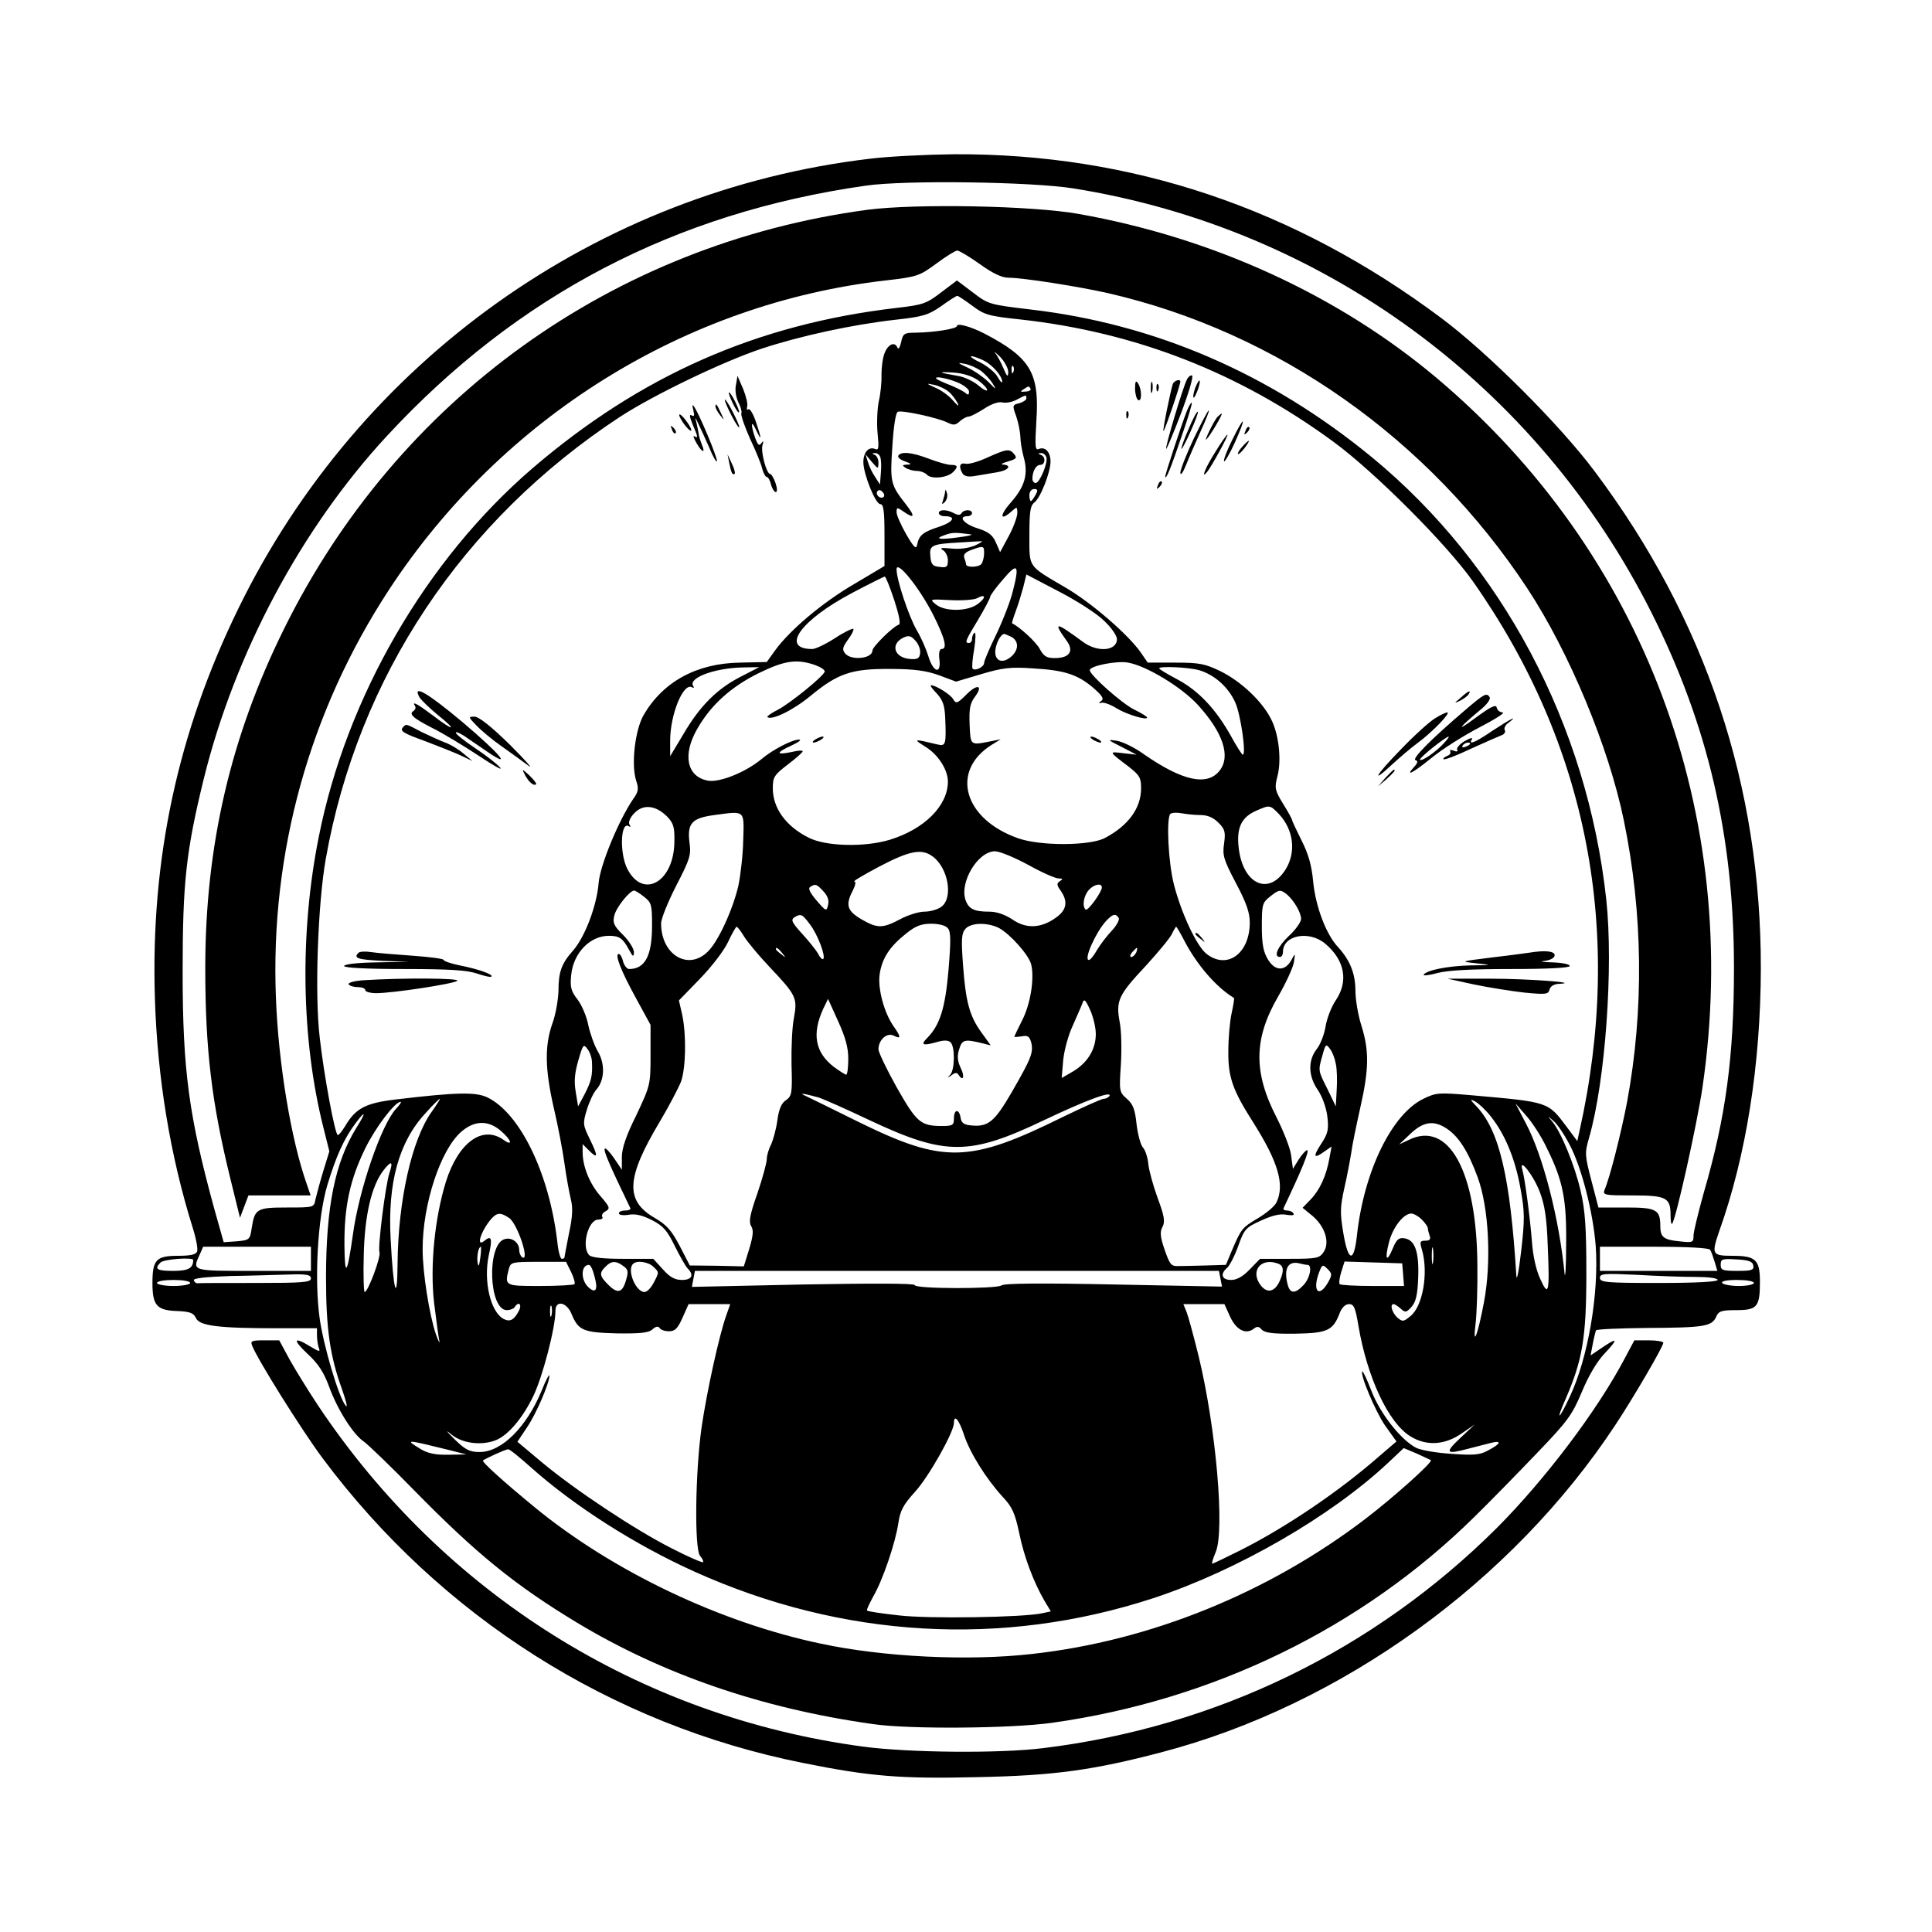 <svg version="1.0" xmlns="http://www.w3.org/2000/svg"
 width="640pt" height="640pt" viewBox="0 0 640 640"
 preserveAspectRatio="xMidYMid meet">

<g transform="translate(0,640) scale(0.1,-0.1)"
fill="#000000" stroke="none">
<path d="M2880 5874 c-901 -107 -1689 -668 -2090 -1489 -201 -411 -291 -830
-277 -1289 8 -266 51 -526 126 -765 11 -35 17 -69 14 -77 -4 -10 -23 -14 -63
-14 -73 0 -85 -13 -85 -91 0 -74 15 -90 83 -92 41 -2 53 -6 61 -23 11 -26 74
-34 267 -34 l134 0 0 -24 c0 -13 3 -32 6 -41 6 -14 1 -13 -27 4 -57 35 -61 24
-10 -24 36 -33 54 -62 71 -108 28 -77 80 -159 116 -183 15 -11 90 -83 166
-161 206 -210 334 -314 539 -438 284 -171 610 -284 979 -336 119 -18 460 -15
595 4 535 75 1027 315 1400 683 50 49 142 143 205 209 104 108 118 128 150
204 22 53 50 101 76 128 46 49 43 54 -10 18 l-37 -25 7 37 c4 21 9 41 11 46 2
4 79 7 171 8 187 1 213 5 227 37 8 19 18 22 67 22 69 0 78 11 78 94 0 73 -14
86 -91 86 -68 0 -70 5 -44 81 90 252 137 553 138 869 1 607 -182 1157 -550
1648 -115 154 -354 393 -508 508 -488 365 -1028 546 -1615 543 -91 -1 -217 -7
-280 -15z m675 -98 c828 -132 1538 -654 1916 -1406 187 -372 273 -742 273
-1175 0 -296 -27 -495 -100 -746 -18 -65 -34 -129 -34 -142 0 -23 -2 -24 -47
-19 -52 5 -63 14 -63 50 0 55 -13 62 -113 62 l-92 0 -23 88 c-22 85 -23 91 -8
143 54 187 81 566 57 789 -63 579 -345 1110 -776 1465 -337 277 -718 442
-1133 490 -134 16 -138 17 -189 56 l-53 40 -53 -40 c-48 -37 -60 -41 -147 -51
-463 -54 -848 -224 -1207 -532 -351 -302 -615 -756 -707 -1220 -64 -319 -58
-672 15 -962 l20 -80 -20 -65 c-11 -36 -22 -78 -26 -94 -5 -27 -5 -27 -94 -27
-100 0 -107 -4 -117 -67 -6 -40 -7 -41 -50 -45 l-43 -3 -31 110 c-84 307 -105
458 -105 785 0 296 11 399 70 640 103 417 323 829 606 1135 432 467 955 740
1587 830 131 19 548 13 687 -9z m-334 -389 c40 -30 54 -34 157 -45 383 -42
727 -176 1040 -406 135 -99 375 -339 462 -463 380 -541 500 -1161 352 -1821
l-7 -32 -35 47 c-63 84 -58 82 -317 105 -107 9 -115 9 -158 -12 -105 -51 -197
-241 -220 -453 -10 -91 -29 -88 -45 8 -11 65 -11 85 3 148 9 39 19 92 23 117
3 25 17 92 30 150 29 128 30 189 4 272 -11 34 -20 87 -20 116 0 57 -18 101
-57 144 -40 42 -75 135 -83 218 -5 54 -16 92 -39 137 -17 34 -31 64 -31 67 0
3 -13 27 -30 54 -27 44 -28 52 -19 88 15 53 6 142 -21 193 -30 59 -99 124
-168 158 -50 24 -68 28 -149 28 l-91 0 -22 32 c-41 60 -165 167 -251 217 -126
74 -119 64 -119 174 0 76 3 97 16 107 20 14 54 100 54 136 0 31 -17 50 -38 42
-13 -6 -14 6 -9 91 11 161 -19 211 -172 291 -45 23 -91 36 -91 25 0 -9 -73
-21 -136 -22 -39 0 -43 -3 -49 -32 -4 -17 -9 -25 -12 -18 -8 21 -30 13 -42
-16 -7 -16 -11 -49 -11 -73 1 -24 -3 -64 -9 -89 -5 -25 -7 -72 -4 -104 5 -51
4 -59 -9 -53 -21 8 -38 -12 -38 -44 0 -39 40 -139 56 -139 11 0 14 -23 14
-103 l0 -102 -101 -60 c-106 -62 -212 -152 -261 -219 l-28 -39 -88 -2 c-143
-2 -254 -62 -319 -172 -30 -51 -43 -169 -25 -221 8 -24 7 -35 -10 -58 -49 -72
-110 -220 -115 -279 -6 -75 -45 -178 -84 -223 -39 -44 -49 -71 -49 -135 -1
-29 -9 -77 -20 -107 -26 -74 -25 -150 4 -278 14 -59 30 -143 36 -187 6 -44 16
-97 21 -118 7 -27 6 -57 -6 -112 -8 -41 -15 -77 -15 -80 0 -3 -4 -5 -9 -5 -5
0 -12 26 -15 58 -27 227 -124 425 -232 477 -39 18 -100 17 -302 -7 -101 -12
-134 -29 -169 -89 -10 -16 -20 -29 -24 -29 -9 0 -46 198 -60 324 -17 143 -6
442 20 590 107 604 452 1122 976 1466 111 72 339 182 468 225 127 42 301 80
445 96 91 10 108 16 150 45 26 19 50 34 53 34 3 0 26 -15 50 -33z m119 -220
c-1 -18 -4 -15 -16 13 -8 19 -20 42 -27 50 -7 9 0 3 16 -12 15 -16 27 -38 27
-51z m-80 38 c29 -15 60 -51 60 -70 -1 -5 -7 2 -15 16 -8 15 -34 36 -57 48
-24 11 -37 21 -30 21 7 0 26 -7 42 -15z m-11 -33 c13 -10 31 -29 39 -42 14
-22 12 -22 -13 4 -15 15 -46 37 -69 48 -35 16 -36 18 -11 13 17 -3 41 -14 54
-23z m108 -4 c-3 -8 -6 -5 -6 6 -1 11 2 17 5 13 3 -3 4 -12 1 -19z m-118 -27
c17 -12 31 -27 31 -33 0 -5 -14 2 -30 16 -17 14 -47 28 -68 31 -64 11 -69 14
-16 11 33 -2 62 -11 83 -25z m-69 -7 c22 -9 40 -23 40 -31 0 -12 -3 -13 -14
-3 -8 6 -36 20 -63 30 -31 13 -40 19 -26 20 13 0 41 -7 63 -16z m-27 -32 c11
-9 23 -26 29 -37 6 -13 1 -10 -14 7 -12 15 -39 35 -58 43 -33 15 -34 16 -5 10
17 -4 38 -14 48 -23z m271 10 c2 -4 -5 -9 -17 -9 -17 -2 -19 0 -7 7 18 12 18
12 24 2z m-14 -32 c0 -5 -11 -12 -24 -16 -22 -5 -23 -7 -10 -42 7 -20 13 -50
14 -67 0 -16 5 -47 11 -69 16 -56 4 -98 -42 -150 -39 -44 -37 -65 3 -29 17 15
18 15 18 -8 -1 -13 -13 -47 -29 -76 l-28 -52 -14 32 c-11 25 -24 35 -61 47
-45 14 -66 40 -33 40 8 0 15 5 15 10 0 13 -27 13 -35 0 -4 -7 -12 -7 -25 0
-24 13 -50 13 -50 0 0 -5 9 -10 19 -10 40 0 30 -19 -18 -35 -53 -17 -67 -28
-73 -60 -3 -16 -11 -8 -36 35 -17 30 -32 63 -32 73 0 17 2 17 22 3 37 -26 41
-18 10 22 -52 66 -54 74 -46 193 4 65 11 112 18 115 15 6 137 -21 165 -36 19
-9 26 -9 40 4 10 9 23 16 30 16 6 0 29 12 51 26 24 16 48 24 60 21 12 -3 33 1
48 9 32 17 32 17 32 4z m-484 -194 c3 -8 4 -31 2 -52 l-3 -39 -16 25 c-10 14
-20 36 -24 50 l-8 25 21 -25 c21 -24 21 -25 22 -3 0 12 -6 24 -12 26 -10 4
-10 6 0 6 7 1 15 -5 18 -13z m550 0 c7 -17 -22 -86 -35 -86 -6 0 -11 6 -11 14
0 25 12 46 26 46 17 0 19 27 2 33 -10 4 -10 6 0 6 7 1 15 -5 18 -13z m-539
-132 c-9 -9 -28 6 -21 18 4 6 10 6 17 -1 6 -6 8 -13 4 -17z m503 6 c-6 -11
-13 -20 -15 -20 -3 0 -5 9 -5 20 0 11 7 20 15 20 13 0 14 -4 5 -20z m-215
-130 c11 -1 -7 -6 -40 -10 -65 -9 -82 -5 -44 8 22 8 32 9 84 2z m15 -37 c-22
-9 -51 -13 -79 -10 -32 3 -40 2 -28 -5 9 -5 17 -20 17 -34 0 -22 -4 -25 -27
-22 -23 2 -29 8 -31 35 -4 37 4 41 98 46 30 2 62 4 70 4 8 1 -1 -5 -20 -14z
m30 -25 c0 -13 -4 -28 -8 -35 -8 -13 -52 -14 -52 -2 0 4 -3 14 -6 22 -3 10 4
18 23 25 41 15 43 14 43 -10z m-168 -206 c39 -78 47 -112 27 -112 -7 0 -10
-14 -7 -35 6 -51 -21 -42 -37 12 -7 23 -24 62 -38 85 -27 47 -67 167 -67 202
0 33 76 -61 122 -152z m263 79 c-8 -33 -33 -97 -55 -143 -22 -45 -40 -87 -40
-94 0 -13 -29 -28 -38 -19 -3 2 -1 31 5 64 5 33 6 58 1 55 -4 -3 -8 -12 -8
-20 0 -8 -4 -14 -10 -14 -15 0 -13 6 30 77 22 37 40 71 40 76 0 4 19 31 43 58
48 57 55 49 32 -40z m302 -97 c24 -22 43 -50 43 -61 0 -40 -65 -45 -113 -9
-91 67 -100 68 -54 4 26 -35 10 -58 -39 -58 -27 0 -36 6 -49 29 -11 23 -67 74
-92 86 -2 1 4 19 12 41 8 21 19 58 25 80 l10 41 107 -56 c60 -31 127 -74 150
-97z m-695 69 c16 -49 22 -79 16 -82 -21 -7 -88 -74 -88 -86 0 -27 -70 -34
-90 -10 -11 13 -9 21 9 46 13 17 20 33 18 36 -3 2 -31 -11 -61 -31 -31 -20
-65 -36 -75 -36 -108 0 -39 96 134 187 55 29 103 53 106 53 3 0 17 -35 31 -77z
m278 -13 c-33 -26 -110 -27 -140 -2 -21 17 -21 18 48 14 38 -2 78 1 88 6 29
16 32 3 4 -18z m-192 -164 c-2 -17 -9 -21 -33 -19 -53 4 -67 49 -22 71 18 8
25 6 40 -11 10 -11 17 -30 15 -41z m303 54 c24 -14 24 -42 0 -64 -29 -26 -56
-17 -54 18 2 25 18 56 30 56 2 0 13 -5 24 -10z m-651 -93 c19 -7 33 -16 32
-22 -6 -17 -115 -105 -155 -126 -22 -11 -37 -22 -35 -24 13 -13 85 22 142 69
92 76 137 91 266 90 80 0 119 -6 161 -21 l56 -21 84 25 c70 21 98 24 169 19
106 -6 149 -20 201 -64 31 -27 37 -37 27 -44 -10 -7 -10 -8 2 -6 8 2 31 -7 50
-19 33 -20 100 -40 100 -30 0 3 -19 15 -42 26 -41 20 -148 115 -148 131 0 14
89 32 127 25 62 -11 178 -82 231 -140 83 -91 110 -170 72 -218 -41 -52 -123
-34 -250 54 -30 22 -71 42 -90 45 -33 5 -33 4 15 -20 l50 -26 -45 5 c-48 6
-48 6 18 -44 37 -29 42 -37 42 -72 0 -66 -42 -124 -120 -165 -49 -26 -213 -27
-287 -1 -180 63 -226 222 -89 309 l31 19 -35 -7 c-66 -13 -65 -14 -68 55 -2
53 1 70 17 92 30 40 8 45 -29 7 -28 -28 -33 -30 -42 -15 -8 16 -58 47 -74 47
-4 0 4 -12 19 -27 20 -22 26 -39 28 -78 4 -92 2 -98 -26 -91 -79 19 -82 19
-39 -8 42 -26 74 -76 74 -115 0 -80 -78 -158 -193 -193 -83 -25 -211 -22 -268
7 -76 38 -119 98 -119 164 0 37 5 44 49 78 28 21 50 41 50 44 1 4 -16 3 -36
-2 -53 -11 -54 -3 -2 21 24 11 36 20 26 20 -23 0 -87 -33 -125 -65 -52 -43
-138 -78 -177 -71 -70 13 -85 86 -35 172 45 79 112 139 203 184 86 42 126 48
187 27z m-245 -38 c-79 -40 -136 -97 -190 -189 l-45 -75 0 51 c0 88 44 195 73
177 6 -3 7 -1 3 5 -16 27 72 59 164 61 l55 1 -60 -31z m1517 21 c51 -15 97
-56 120 -107 18 -40 37 -173 25 -173 -3 0 -21 28 -40 63 -50 89 -107 149 -176
186 -34 18 -61 34 -61 37 0 8 95 4 132 -6z m-1762 -485 c21 -22 25 -35 24 -83
-1 -132 -102 -192 -155 -92 -27 50 -24 161 4 143 6 -4 7 -1 2 6 -4 7 2 23 16
37 29 31 71 27 109 -11z m2027 8 c48 -52 57 -124 23 -181 -56 -92 -144 -52
-157 72 -7 65 10 100 60 121 43 19 44 19 74 -12z m-1775 -87 c-1 -49 -9 -116
-16 -150 -19 -81 -67 -185 -101 -218 -65 -65 -155 -11 -155 93 0 16 23 72 50
125 45 87 50 101 44 143 -8 64 8 81 82 91 104 14 99 18 96 -84z m1515 84 c23
0 42 -8 59 -25 22 -22 24 -31 19 -69 -6 -39 -2 -53 39 -131 35 -66 46 -98 46
-131 0 -103 -75 -157 -143 -104 -33 26 -83 133 -108 229 -19 73 -26 221 -12
235 5 4 21 5 37 2 16 -3 44 -6 63 -6z m-889 -136 c53 -37 71 -139 30 -168 -12
-9 -37 -16 -56 -16 -18 0 -54 -11 -80 -25 -59 -31 -75 -31 -129 0 -47 28 -53
47 -28 95 9 18 11 30 5 30 -6 0 31 22 82 49 99 52 140 61 176 35z m318 -29
c45 -25 90 -45 101 -45 14 0 15 -2 4 -9 -11 -7 -11 -13 3 -32 24 -35 20 -63
-15 -88 -49 -36 -99 -39 -145 -7 -24 16 -52 26 -76 26 -50 0 -68 8 -79 37 -22
59 40 163 97 163 15 0 64 -20 110 -45z m-678 -88 c14 -15 19 -30 15 -45 -5
-22 -7 -21 -38 15 -22 26 -29 40 -21 45 17 11 21 10 44 -15z m922 13 c0 -15
-47 -80 -54 -73 -12 12 -6 46 11 65 17 19 43 24 43 8z m-1516 -31 c24 -19 26
-26 26 -95 0 -100 -23 -144 -76 -144 -7 0 -16 11 -20 25 -3 14 -10 25 -14 25
-15 0 7 -56 57 -147 l48 -88 0 -100 c0 -99 -1 -101 -47 -199 -34 -68 -48 -110
-48 -139 l0 -42 -27 40 c-15 21 -28 35 -30 29 -3 -8 15 -51 85 -196 2 -5 -6
-8 -17 -8 -12 0 -21 -4 -21 -9 0 -6 15 -8 33 -5 22 4 46 -2 77 -18 37 -19 50
-34 75 -85 17 -34 36 -68 43 -75 22 -22 14 -38 -19 -38 -23 0 -40 9 -63 35
l-32 35 -100 0 c-64 0 -104 4 -112 12 -27 27 -4 118 30 118 11 0 17 4 13 9 -3
6 2 14 12 19 15 9 13 14 -19 51 -36 42 -58 98 -58 145 l0 26 21 -21 c30 -30
31 -20 3 37 -23 47 -24 52 -10 98 8 26 22 56 31 66 28 31 30 85 6 126 -12 20
-26 60 -32 87 -5 28 -21 66 -35 85 -22 28 -26 41 -22 81 7 74 62 131 125 131
35 0 46 -8 66 -45 14 -25 16 -27 17 -9 0 11 -16 37 -36 57 -31 30 -35 41 -29
64 6 27 51 83 66 83 3 0 18 -9 33 -21z m2128 9 c24 -20 48 -61 48 -82 0 -10
-18 -36 -40 -56 -37 -35 -53 -70 -30 -70 6 0 10 8 10 17 0 55 86 72 140 27 65
-55 78 -125 34 -189 -14 -21 -29 -60 -33 -86 -4 -25 -17 -59 -29 -74 -30 -38
-28 -90 3 -135 15 -22 28 -58 32 -88 5 -45 2 -57 -21 -92 -28 -43 -24 -50 12
-24 l23 16 -7 -38 c-10 -58 -32 -106 -62 -137 l-27 -28 33 -27 c41 -35 58 -87
37 -119 -14 -21 -22 -23 -113 -23 l-98 0 -34 -35 c-23 -24 -43 -35 -62 -35
-31 0 -37 20 -13 40 8 7 25 39 37 73 20 56 25 61 76 84 37 17 63 23 83 19 19
-3 28 -2 24 4 -3 6 -13 10 -21 10 -9 0 -14 3 -12 8 60 126 87 192 78 192 -4 0
-17 -14 -28 -31 l-19 -31 -6 45 c-3 24 -25 79 -47 123 -79 152 -77 263 4 403
25 43 48 93 52 112 5 33 5 33 -8 9 -21 -38 -54 -38 -78 2 -15 25 -20 50 -20
110 0 71 2 78 26 97 31 25 35 25 56 9z m-1579 -100 c26 -34 53 -106 44 -115
-3 -2 -11 5 -17 18 -7 12 -31 42 -53 66 -33 36 -38 46 -26 54 22 13 26 12 52
-23z m1023 21 c3 -6 -7 -25 -23 -42 -17 -18 -39 -47 -49 -64 -10 -18 -22 -33
-27 -33 -18 0 22 90 56 128 23 25 33 27 43 11z m-566 -34 c10 -12 10 -42 2
-139 -11 -128 -29 -183 -72 -226 -22 -22 -12 -25 37 -11 21 6 35 5 42 -2 15
-15 14 -90 -1 -107 -11 -12 -10 -12 4 -2 11 9 18 10 23 2 15 -24 22 -7 8 21
-11 23 -13 39 -6 62 10 33 17 36 77 21 l28 -7 -31 43 c-39 54 -52 100 -61 225
-6 83 -5 103 8 118 18 21 73 22 111 3 37 -20 99 -89 107 -121 11 -46 -2 -129
-29 -183 -15 -30 -27 -55 -27 -56 0 -2 11 -1 25 1 19 4 25 0 31 -20 8 -34 0
-53 -65 -166 -57 -98 -78 -115 -135 -109 -23 2 -32 9 -34 26 -5 30 -22 28 -22
-3 0 -22 -4 -25 -39 -25 -71 0 -84 11 -150 127 -33 59 -61 117 -61 127 0 32
29 57 51 45 24 -12 24 -4 0 30 -32 45 -54 126 -47 174 8 53 33 91 87 134 32
26 51 33 84 33 26 0 48 -6 55 -15z m-676 -26 c11 -18 49 -64 86 -103 88 -93
92 -102 80 -168 -6 -29 -9 -99 -8 -155 3 -95 1 -104 -19 -118 -15 -10 -23 -30
-28 -67 -4 -29 -14 -65 -21 -80 -8 -15 -14 -37 -14 -48 0 -12 -14 -63 -31
-113 -25 -71 -29 -94 -21 -108 9 -14 7 -32 -6 -76 l-18 -58 -89 2 -90 1 -33
64 c-28 53 -43 70 -84 94 -98 57 -94 132 18 319 31 52 62 112 70 132 16 46 18
154 4 221 l-11 48 69 71 c38 39 79 92 93 121 13 28 26 51 29 52 3 0 14 -14 24
-31z m1457 -11 c42 -82 107 -158 167 -194 1 -1 -2 -23 -8 -50 -6 -27 -11 -84
-11 -126 -1 -86 14 -129 83 -237 82 -130 104 -205 77 -263 -5 -13 -33 -36 -61
-53 -54 -32 -56 -35 -87 -107 l-20 -48 -65 -2 c-36 -1 -78 -2 -93 -2 -23 -1
-28 5 -45 54 -15 43 -16 60 -7 76 9 17 6 36 -16 95 -15 41 -29 92 -31 113 -2
22 -10 46 -18 55 -8 9 -17 44 -21 77 -5 49 -12 67 -32 84 -25 22 -26 25 -20
112 3 50 2 114 -4 143 -13 70 -4 89 87 186 41 45 80 92 86 105 6 13 13 24 14
24 2 0 13 -19 25 -42z m-1330 -45 c13 -16 12 -17 -3 -4 -10 7 -18 15 -18 17 0
8 8 3 21 -13z m1173 2 c-4 -8 -11 -15 -16 -15 -6 0 -5 6 2 15 7 8 14 15 16 15
2 0 1 -7 -2 -15z m-954 -352 c0 -29 -3 -53 -7 -53 -3 0 -22 12 -41 26 -62 48
-73 109 -35 192 l16 33 33 -73 c24 -53 34 -87 34 -125z m820 82 c0 -51 -27
-95 -75 -124 l-38 -22 5 59 c3 32 17 83 31 113 13 30 28 63 32 74 6 18 10 15
26 -20 10 -22 19 -58 19 -80z m-1669 -94 c2 -44 -2 -62 -24 -105 l-22 -41 -8
49 c-6 35 -3 63 9 104 15 52 17 55 30 37 8 -10 15 -30 15 -44z m2464 -5 c4
-17 5 -56 3 -86 l-3 -55 -27 56 c-32 64 -32 61 -17 114 10 37 12 38 25 20 8
-10 16 -32 19 -49z m-1715 -111 c14 -4 91 -38 171 -76 251 -118 330 -118 579
1 141 67 226 98 215 79 -4 -5 -12 -9 -19 -9 -7 0 -69 -28 -137 -61 -308 -152
-393 -154 -674 -16 -82 41 -161 79 -175 86 -26 11 -11 10 40 -4z m-1280 -48
c-66 -92 -111 -294 -113 -502 -1 -138 -14 -94 -23 81 -10 186 27 322 117 418
23 26 44 46 46 46 2 0 -10 -19 -27 -43z m3509 -16 c47 -59 81 -142 98 -239 14
-77 14 -102 2 -207 -8 -69 -15 -103 -16 -80 -20 325 -56 479 -131 559 -23 24
-24 27 -5 17 11 -6 35 -28 52 -50z m-3627 26 c-48 -51 -123 -268 -143 -417
-19 -134 -27 -144 -28 -35 -1 127 18 216 68 319 34 70 99 156 118 156 4 0 -3
-10 -15 -23z m3813 -132 c53 -107 65 -170 63 -320 0 -71 -3 -114 -5 -95 -18
184 -72 393 -129 500 l-34 65 35 -40 c20 -22 52 -71 70 -110z m-3945 68 c-70
-113 -100 -261 -100 -495 0 -170 13 -261 54 -373 14 -41 19 -62 10 -50 -23 30
-72 196 -85 287 -18 127 -7 333 25 441 29 96 55 154 93 205 35 47 37 39 3 -15z
m4019 -54 c40 -75 78 -223 87 -336 11 -158 -25 -371 -86 -500 -36 -78 -48 -84
-14 -8 56 129 69 204 69 415 0 155 -4 211 -19 275 -19 84 -65 195 -94 230 -17
20 -17 20 4 2 12 -10 36 -45 53 -78z m-3540 45 c35 -30 42 -53 9 -30 -70 50
-150 -9 -191 -139 -37 -120 -53 -279 -39 -401 7 -55 14 -110 17 -124 3 -14 -2
-5 -11 20 -22 65 -44 204 -44 282 0 149 59 328 127 388 44 39 90 40 132 4z
m3134 7 c39 -26 70 -74 102 -161 37 -100 46 -280 21 -413 -21 -111 -38 -154
-28 -72 4 33 7 121 6 195 -2 310 -95 479 -227 414 l-32 -15 37 35 c43 41 78
46 121 17z m-3503 -147 c-13 -39 -39 -245 -33 -262 6 -14 -38 -132 -49 -132
-3 0 -5 55 -3 123 3 132 26 230 66 281 26 33 32 29 19 -10z m3811 -63 c16 -42
23 -87 26 -176 7 -158 3 -174 -25 -111 -14 30 -24 78 -27 120 -6 78 -23 209
-32 241 -13 45 37 -18 58 -74z m-3414 -86 c28 -20 69 -146 43 -130 -5 3 -10
14 -10 24 0 25 -25 44 -49 36 -59 -18 -52 -235 8 -235 11 0 23 5 26 10 13 21
25 9 14 -12 -16 -31 -30 -38 -51 -27 -43 23 -67 125 -49 210 13 57 9 68 -14
49 -30 -25 -12 33 23 73 19 21 31 21 59 2z m3023 -5 c11 -11 20 -24 20 -29 0
-5 3 -16 6 -25 4 -11 0 -16 -14 -16 -18 0 -20 -3 -11 -32 21 -76 2 -186 -39
-218 -23 -19 -26 -19 -44 -4 -17 17 -25 44 -11 44 3 0 14 -7 23 -15 15 -14 19
-13 36 6 14 16 20 39 22 98 3 85 -11 124 -46 129 -18 3 -26 -4 -38 -33 -20
-49 -28 -39 -13 19 12 49 48 96 74 96 8 0 24 -9 35 -20z m37 -142 c-2 -13 -4
-3 -4 22 0 25 2 35 4 23 2 -13 2 -33 0 -45z m-3717 12 l0 -40 -190 0 c-206 0
-204 -1 -178 55 l11 25 179 0 178 0 0 -40z m561 3 c-4 -28 -6 -32 -9 -15 -3
22 3 52 11 52 1 0 1 -17 -2 -37z m4074 27 c4 -6 10 -24 15 -40 l9 -30 -195 0
-194 0 0 40 0 40 179 0 c113 0 182 -4 186 -10z m-5025 -34 c0 -27 -16 -36 -66
-36 -55 0 -64 6 -42 28 11 11 108 18 108 8z m5168 -18 c3 -15 -5 -18 -52 -18
-50 0 -56 2 -56 21 0 18 5 20 52 17 41 -2 54 -7 56 -20z m-3916 -22 c9 -19 14
-37 11 -40 -4 -3 -55 -6 -115 -6 -117 0 -117 0 -102 58 6 21 11 22 98 22 l91
0 17 -34z m173 20 c16 -11 17 -19 9 -46 -12 -43 -28 -47 -59 -16 -29 29 -31
39 -9 60 19 20 35 20 59 2z m99 -2 c20 -19 20 -18 1 -54 -9 -17 -22 -30 -30
-30 -29 0 -59 73 -38 93 12 13 51 7 67 -9z m2070 10 c19 -7 20 -24 5 -58 -16
-35 -40 -41 -61 -16 -39 48 -2 96 56 74z m97 -4 c17 0 9 -44 -13 -67 -27 -29
-44 -29 -52 0 -15 55 1 83 42 71 8 -2 18 -4 23 -4z m317 -32 l3 -38 -104 0
c-57 0 -106 3 -109 6 -3 3 -1 21 5 40 l11 35 95 -3 96 -3 3 -37z m-2679 -5
c13 -45 5 -60 -20 -37 -26 24 -25 74 2 74 5 0 13 -16 18 -37z m2431 -20 c-31
-55 -54 -30 -30 33 10 26 12 26 28 10 15 -15 15 -19 2 -43z m-357 11 l5 -26
-359 7 c-238 5 -363 4 -371 -3 -16 -12 -288 -12 -288 1 0 6 -140 6 -369 2
l-369 -8 5 27 5 26 868 0 868 0 5 -26z m-3013 1 c0 -13 -27 -15 -185 -15 -102
0 -188 0 -192 -1 -4 0 -9 4 -11 10 -2 7 40 11 120 14 68 1 156 4 196 5 58 2
72 -1 72 -13z m4587 5 c42 0 73 -4 73 -10 0 -6 -72 -10 -195 -10 -175 0 -195
2 -195 17 0 14 13 15 122 10 66 -4 154 -7 195 -7z m-4987 -20 c0 -5 -25 -10
-55 -10 -30 0 -55 5 -55 10 0 6 25 10 55 10 30 0 55 -4 55 -10z m5180 0 c0 -5
-22 -10 -49 -10 -28 0 -53 5 -56 10 -4 6 15 10 49 10 31 0 56 -4 56 -10z
m-3983 -107 c-3 -10 -5 -4 -5 12 0 17 2 24 5 18 2 -7 2 -21 0 -30z m66 5 c23
-56 39 -62 151 -65 78 -1 105 2 117 13 11 10 19 12 24 5 3 -6 17 -11 31 -11
20 0 29 9 45 45 l20 45 69 0 69 0 -13 -37 c-24 -67 -65 -255 -82 -372 -21
-150 -24 -401 -5 -425 8 -9 12 -18 10 -21 -3 -2 -50 18 -104 46 -121 61 -321
194 -430 285 l-81 68 32 48 c31 46 74 146 74 171 0 7 -12 -15 -25 -48 -50
-122 -133 -205 -206 -205 -33 0 -47 7 -82 41 -31 31 -33 35 -9 15 36 -28 98
-35 144 -17 41 16 90 74 125 147 31 65 73 226 73 282 0 36 37 29 53 -10z
m2182 -10 c21 -45 53 -60 79 -39 10 8 17 7 25 -3 10 -11 36 -15 112 -14 108 2
125 10 148 71 7 16 18 27 30 27 16 0 21 -12 31 -72 29 -171 99 -321 172 -366
53 -33 114 -29 169 9 l44 30 -48 -45 c-52 -49 -48 -55 27 -35 22 6 56 14 74
19 39 10 34 -3 -11 -26 -25 -14 -49 -15 -119 -10 -49 3 -101 12 -117 20 -50
26 -118 112 -147 186 -15 39 -29 69 -31 67 -9 -9 43 -132 75 -179 l38 -53 -56
-48 c-131 -115 -307 -235 -462 -313 -48 -24 -90 -44 -92 -44 -3 0 2 17 11 38
31 73 1 412 -56 648 -16 65 -34 131 -40 147 l-11 27 68 0 68 0 19 -42z m-882
-390 c19 -59 73 -146 129 -207 31 -33 40 -53 54 -118 16 -80 48 -164 84 -226
l21 -35 -28 -6 c-62 -14 -380 -19 -477 -7 -55 6 -102 13 -104 16 -2 2 8 23 21
47 31 53 73 176 83 243 6 41 16 60 55 103 45 49 129 198 129 228 0 31 17 11
33 -38z m-1703 -52 l55 -14 -60 -1 c-43 -1 -69 5 -92 19 -54 33 -49 32 97 -4z
m270 -58 c144 -128 343 -255 540 -344 490 -221 1020 -252 1521 -88 276 91 587
270 777 448 l52 49 43 -18 c23 -11 44 -20 47 -22 7 -6 -120 -120 -215 -193
-323 -247 -716 -406 -1107 -449 -211 -24 -492 -10 -698 34 -334 70 -691 240
-950 453 -107 88 -175 150 -170 154 11 8 75 37 83 37 5 1 39 -27 77 -61z"/>
<path d="M2873 5705 c-842 -113 -1557 -627 -1933 -1390 -176 -356 -260 -717
-260 -1121 0 -270 21 -446 83 -698 l32 -130 14 37 14 37 103 0 103 0 -13 38
c-52 147 -94 401 -102 617 -19 480 111 949 375 1352 374 570 980 948 1645
1024 105 12 112 15 168 56 32 24 63 43 69 43 6 0 40 -20 75 -45 43 -31 73 -45
95 -45 47 0 232 -29 329 -51 562 -129 1063 -482 1390 -979 138 -210 269 -524
319 -767 64 -309 67 -630 11 -933 -19 -100 -58 -255 -75 -292 -6 -17 1 -18 93
-18 112 0 126 -7 126 -66 0 -18 2 -31 5 -28 12 12 83 331 101 454 131 902
-195 1770 -881 2348 -326 274 -740 464 -1184 543 -154 28 -543 35 -702 14z"/>
<path d="M3932 5143 c-13 -24 -73 -225 -69 -230 2 -1 24 51 49 117 25 66 42
123 37 126 -4 2 -12 -3 -17 -13z"/>
<path d="M2438 5125 c-4 -17 0 -41 8 -58 8 -15 12 -31 10 -36 -3 -5 10 -42 28
-83 19 -40 38 -86 41 -101 4 -15 11 -27 15 -27 4 0 11 -11 14 -25 4 -14 11
-25 16 -25 5 0 5 12 -1 30 -6 17 -14 30 -18 30 -12 0 -32 76 -25 96 4 14 3 15
-4 6 -7 -11 -12 -6 -21 19 -15 44 -13 61 4 24 19 -41 18 -28 -1 28 -9 26 -20
45 -25 41 -5 -3 -6 1 -4 9 3 7 -3 33 -13 58 l-19 44 -5 -30z"/>
<path d="M3760 5113 c0 -17 5 -35 10 -38 13 -8 13 35 0 55 -7 11 -10 7 -10
-17z"/>
<path d="M3812 5115 c0 -16 2 -22 5 -12 2 9 2 23 0 30 -3 6 -5 -1 -5 -18z"/>
<path d="M3885 5128 c-9 -30 -34 -153 -31 -156 3 -3 56 152 56 164 0 10 -21 3
-25 -8z"/>
<path d="M3959 5114 c-5 -15 -8 -29 -5 -31 2 -2 8 10 14 26 13 38 5 41 -9 5z"/>
<path d="M3831 5114 c0 -11 3 -14 6 -6 3 7 2 16 -1 19 -3 4 -6 -2 -5 -13z"/>
<path d="M2427 5065 c9 -19 18 -33 21 -31 4 5 -26 66 -33 66 -3 0 3 -16 12
-35z"/>
<path d="M2401 5075 c0 -5 11 -30 24 -55 13 -25 24 -40 24 -35 0 6 -11 30 -24
55 -13 25 -24 41 -24 35z"/>
<path d="M3931 5037 c-18 -46 -71 -208 -71 -215 1 -16 20 31 54 132 21 59 36
110 34 112 -2 2 -10 -11 -17 -29z"/>
<path d="M2297 5040 c4 -17 3 -21 -6 -16 -8 5 -7 -4 3 -29 19 -44 19 -48 6
-40 -5 3 -2 -7 8 -24 18 -31 30 -34 17 -4 -4 10 -9 25 -10 33 -1 8 -5 26 -8
40 -6 20 -4 19 7 -5 8 -16 24 -52 36 -79 11 -27 22 -47 25 -44 2 2 -12 42 -32
89 -36 85 -57 121 -46 79z"/>
<path d="M2370 5054 c0 -6 7 -19 16 -30 14 -18 14 -18 3 6 -14 31 -19 36 -19
24z"/>
<path d="M3731 5024 c0 -11 3 -14 6 -6 3 7 2 16 -1 19 -3 4 -6 -2 -5 -13z"/>
<path d="M3937 4978 c-15 -34 -25 -63 -23 -65 1 -2 15 24 30 58 15 33 26 62
24 65 -3 2 -17 -24 -31 -58z"/>
<path d="M3954 4946 c-24 -51 -44 -102 -44 -112 1 -11 9 1 19 26 10 25 32 75
49 113 17 37 29 67 26 67 -3 0 -25 -42 -50 -94z"/>
<path d="M2250 5025 c0 -5 9 -21 20 -35 11 -14 20 -20 20 -15 0 6 -9 21 -20
35 -11 14 -20 21 -20 15z"/>
<path d="M4032 5018 c-14 -18 -46 -85 -35 -73 14 15 55 85 50 85 -2 0 -9 -6
-15 -12z"/>
<path d="M4082 4943 c-18 -36 -30 -68 -27 -71 2 -3 19 25 36 63 39 87 33 93
-9 8z"/>
<path d="M2226 4977 c3 -10 9 -15 12 -12 3 3 0 11 -7 18 -10 9 -11 8 -5 -6z"/>
<path d="M4126 4973 c-6 -14 -5 -15 5 -6 7 7 10 15 7 18 -3 3 -9 -2 -12 -12z"/>
<path d="M4026 4903 c-33 -52 -49 -92 -28 -67 13 14 73 124 68 124 -3 0 -21
-26 -40 -57z"/>
<path d="M4115 4920 c-10 -11 -16 -22 -14 -24 2 -2 12 7 22 20 22 29 17 32 -8
4z"/>
<path d="M2416 4865 c6 -31 11 -41 18 -34 2 2 -2 18 -10 34 l-14 30 6 -30z"/>
<path d="M3836 4793 c-6 -14 -5 -15 5 -6 7 7 10 15 7 18 -3 3 -9 -2 -12 -12z"/>
<path d="M1389 4091 c6 -10 34 -37 62 -60 66 -53 52 -54 -17 -1 -52 39 -71 49
-59 31 3 -5 1 -12 -5 -16 -17 -10 -2 -24 63 -57 34 -17 102 -58 152 -91 49
-33 82 -51 72 -40 -9 11 -46 40 -82 64 -36 24 -65 47 -65 52 0 4 12 -1 28 -11
15 -10 49 -34 76 -52 86 -59 43 -8 -82 98 -117 98 -166 126 -143 83z"/>
<path d="M4839 4089 c-23 -19 -23 -20 -2 -10 12 6 25 16 28 21 10 16 -1 12
-26 -11z"/>
<path d="M4855 4049 c-115 -98 -179 -163 -166 -167 9 -3 8 -9 -5 -23 -31 -34
-4 -20 59 31 34 28 105 73 157 100 52 27 87 49 78 50 -9 0 -18 7 -20 16 -2 12
-20 3 -73 -36 -65 -48 -53 -31 23 32 18 15 30 32 27 38 -10 16 -17 13 -80 -41z
m-71 -110 c-26 -29 -74 -62 -80 -56 -5 5 84 76 95 77 2 0 -4 -9 -15 -21z"/>
<path d="M4753 4020 c-18 -11 -69 -57 -112 -102 -84 -86 -103 -119 -29 -50 24
22 61 54 83 70 48 35 113 102 99 102 -5 0 -24 -9 -41 -20z"/>
<path d="M1578 3997 c15 -16 52 -47 82 -68 30 -21 71 -51 90 -65 19 -15 -8 16
-60 68 -62 61 -104 94 -118 94 -21 0 -21 -1 6 -29z"/>
<path d="M4945 3980 c-60 -41 -82 -49 -69 -29 4 7 -7 4 -24 -6 -17 -10 -28
-23 -25 -29 4 -5 -1 -7 -11 -3 -9 4 -15 3 -12 -2 3 -5 -1 -12 -10 -15 -9 -4
-15 -9 -12 -11 3 -3 43 12 89 34 46 21 92 41 102 45 10 3 15 11 12 17 -4 5 1
17 11 24 38 29 7 13 -51 -25z m-75 -44 c0 -2 -7 -7 -16 -10 -8 -3 -12 -2 -9 4
6 10 25 14 25 6z"/>
<path d="M1337 3993 c-15 -14 -4 -21 71 -48 42 -16 95 -37 117 -47 l40 -19
-30 25 c-16 14 -43 30 -60 36 -16 6 -51 22 -78 35 -53 28 -51 27 -60 18z"/>
<path d="M1739 3833 c12 -23 29 -38 37 -31 2 3 -8 15 -22 29 -25 23 -26 23
-15 2z"/>
<path d="M4589 3823 l-24 -28 28 24 c25 23 32 31 24 31 -2 0 -14 -12 -28 -27z"/>
<path d="M1188 3244 c-19 -18 -3 -23 80 -27 l87 -3 -107 -2 c-64 -1 -108 -6
-108 -12 0 -6 73 -10 199 -10 151 0 209 -4 241 -15 24 -8 45 -13 48 -10 7 7
-44 25 -105 37 -29 6 -53 14 -53 18 0 4 -46 10 -102 14 -57 4 -119 9 -138 12
-19 3 -38 2 -42 -2z"/>
<path d="M5065 3244 c-11 -2 -67 -9 -125 -16 -104 -13 -104 -13 -50 -19 55 -6
55 -6 -20 -7 -75 -2 -145 -16 -154 -31 -3 -4 18 -2 47 6 34 9 115 13 244 13
122 0 193 4 193 10 0 6 -26 11 -57 12 -36 1 -45 3 -25 5 19 3 32 10 32 19 0
13 -31 17 -85 8z"/>
<path d="M1207 3153 c-33 -2 -55 -8 -52 -14 4 -5 17 -9 31 -9 13 0 24 -4 24
-10 0 -5 16 -10 36 -10 55 0 258 31 269 41 9 9 -180 10 -308 2z"/>
<path d="M4882 3139 c48 -10 123 -22 167 -27 72 -7 80 -6 84 10 3 11 15 19 34
19 71 4 -107 17 -232 17 l-140 0 87 -19z"/>
<path d="M3270 4884 c-30 -14 -63 -23 -72 -20 -19 4 -23 -10 -9 -33 6 -9 20
-12 45 -7 20 3 52 9 71 12 36 6 48 23 18 25 -10 0 -3 5 15 10 28 8 32 12 22
24 -16 20 -25 18 -90 -11z"/>
<path d="M2976 4891 c-4 -5 6 -14 21 -19 22 -8 24 -11 8 -11 -17 -1 -17 -3 -5
-11 8 -5 25 -10 37 -10 12 0 28 -6 34 -13 15 -15 67 -10 86 9 18 18 16 24 -7
24 -11 0 -43 9 -72 20 -57 22 -93 25 -102 11z"/>
<path d="M3131 4773 c0 -6 -4 -20 -7 -30 -5 -14 -4 -15 5 -7 7 7 11 20 8 30
-3 11 -5 14 -6 7z"/>
<path d="M2700 3950 c-8 -5 -10 -10 -5 -10 6 0 17 5 25 10 8 5 11 10 5 10 -5
0 -17 -5 -25 -10z"/>
<path d="M3620 3950 c8 -5 20 -10 25 -10 6 0 3 5 -5 10 -8 5 -19 10 -25 10 -5
0 -3 -5 5 -10z"/>
<path d="M3960 3306 c0 -2 8 -10 18 -17 15 -13 16 -12 3 4 -13 16 -21 21 -21
13z"/>
<path d="M835 1943 c17 -45 164 -280 234 -374 391 -524 955 -882 1591 -1009
223 -45 325 -53 578 -47 253 5 383 23 608 82 597 156 1163 565 1506 1086 62
94 158 259 158 271 0 4 -22 8 -48 8 l-48 0 -33 -62 c-91 -172 -262 -398 -421
-558 -407 -406 -931 -661 -1505 -731 -145 -18 -445 -15 -595 5 -741 99 -1390
506 -1807 1131 -33 50 -75 118 -94 152 l-34 63 -49 0 c-42 0 -47 -2 -41 -17z"/>
</g>
</svg>
